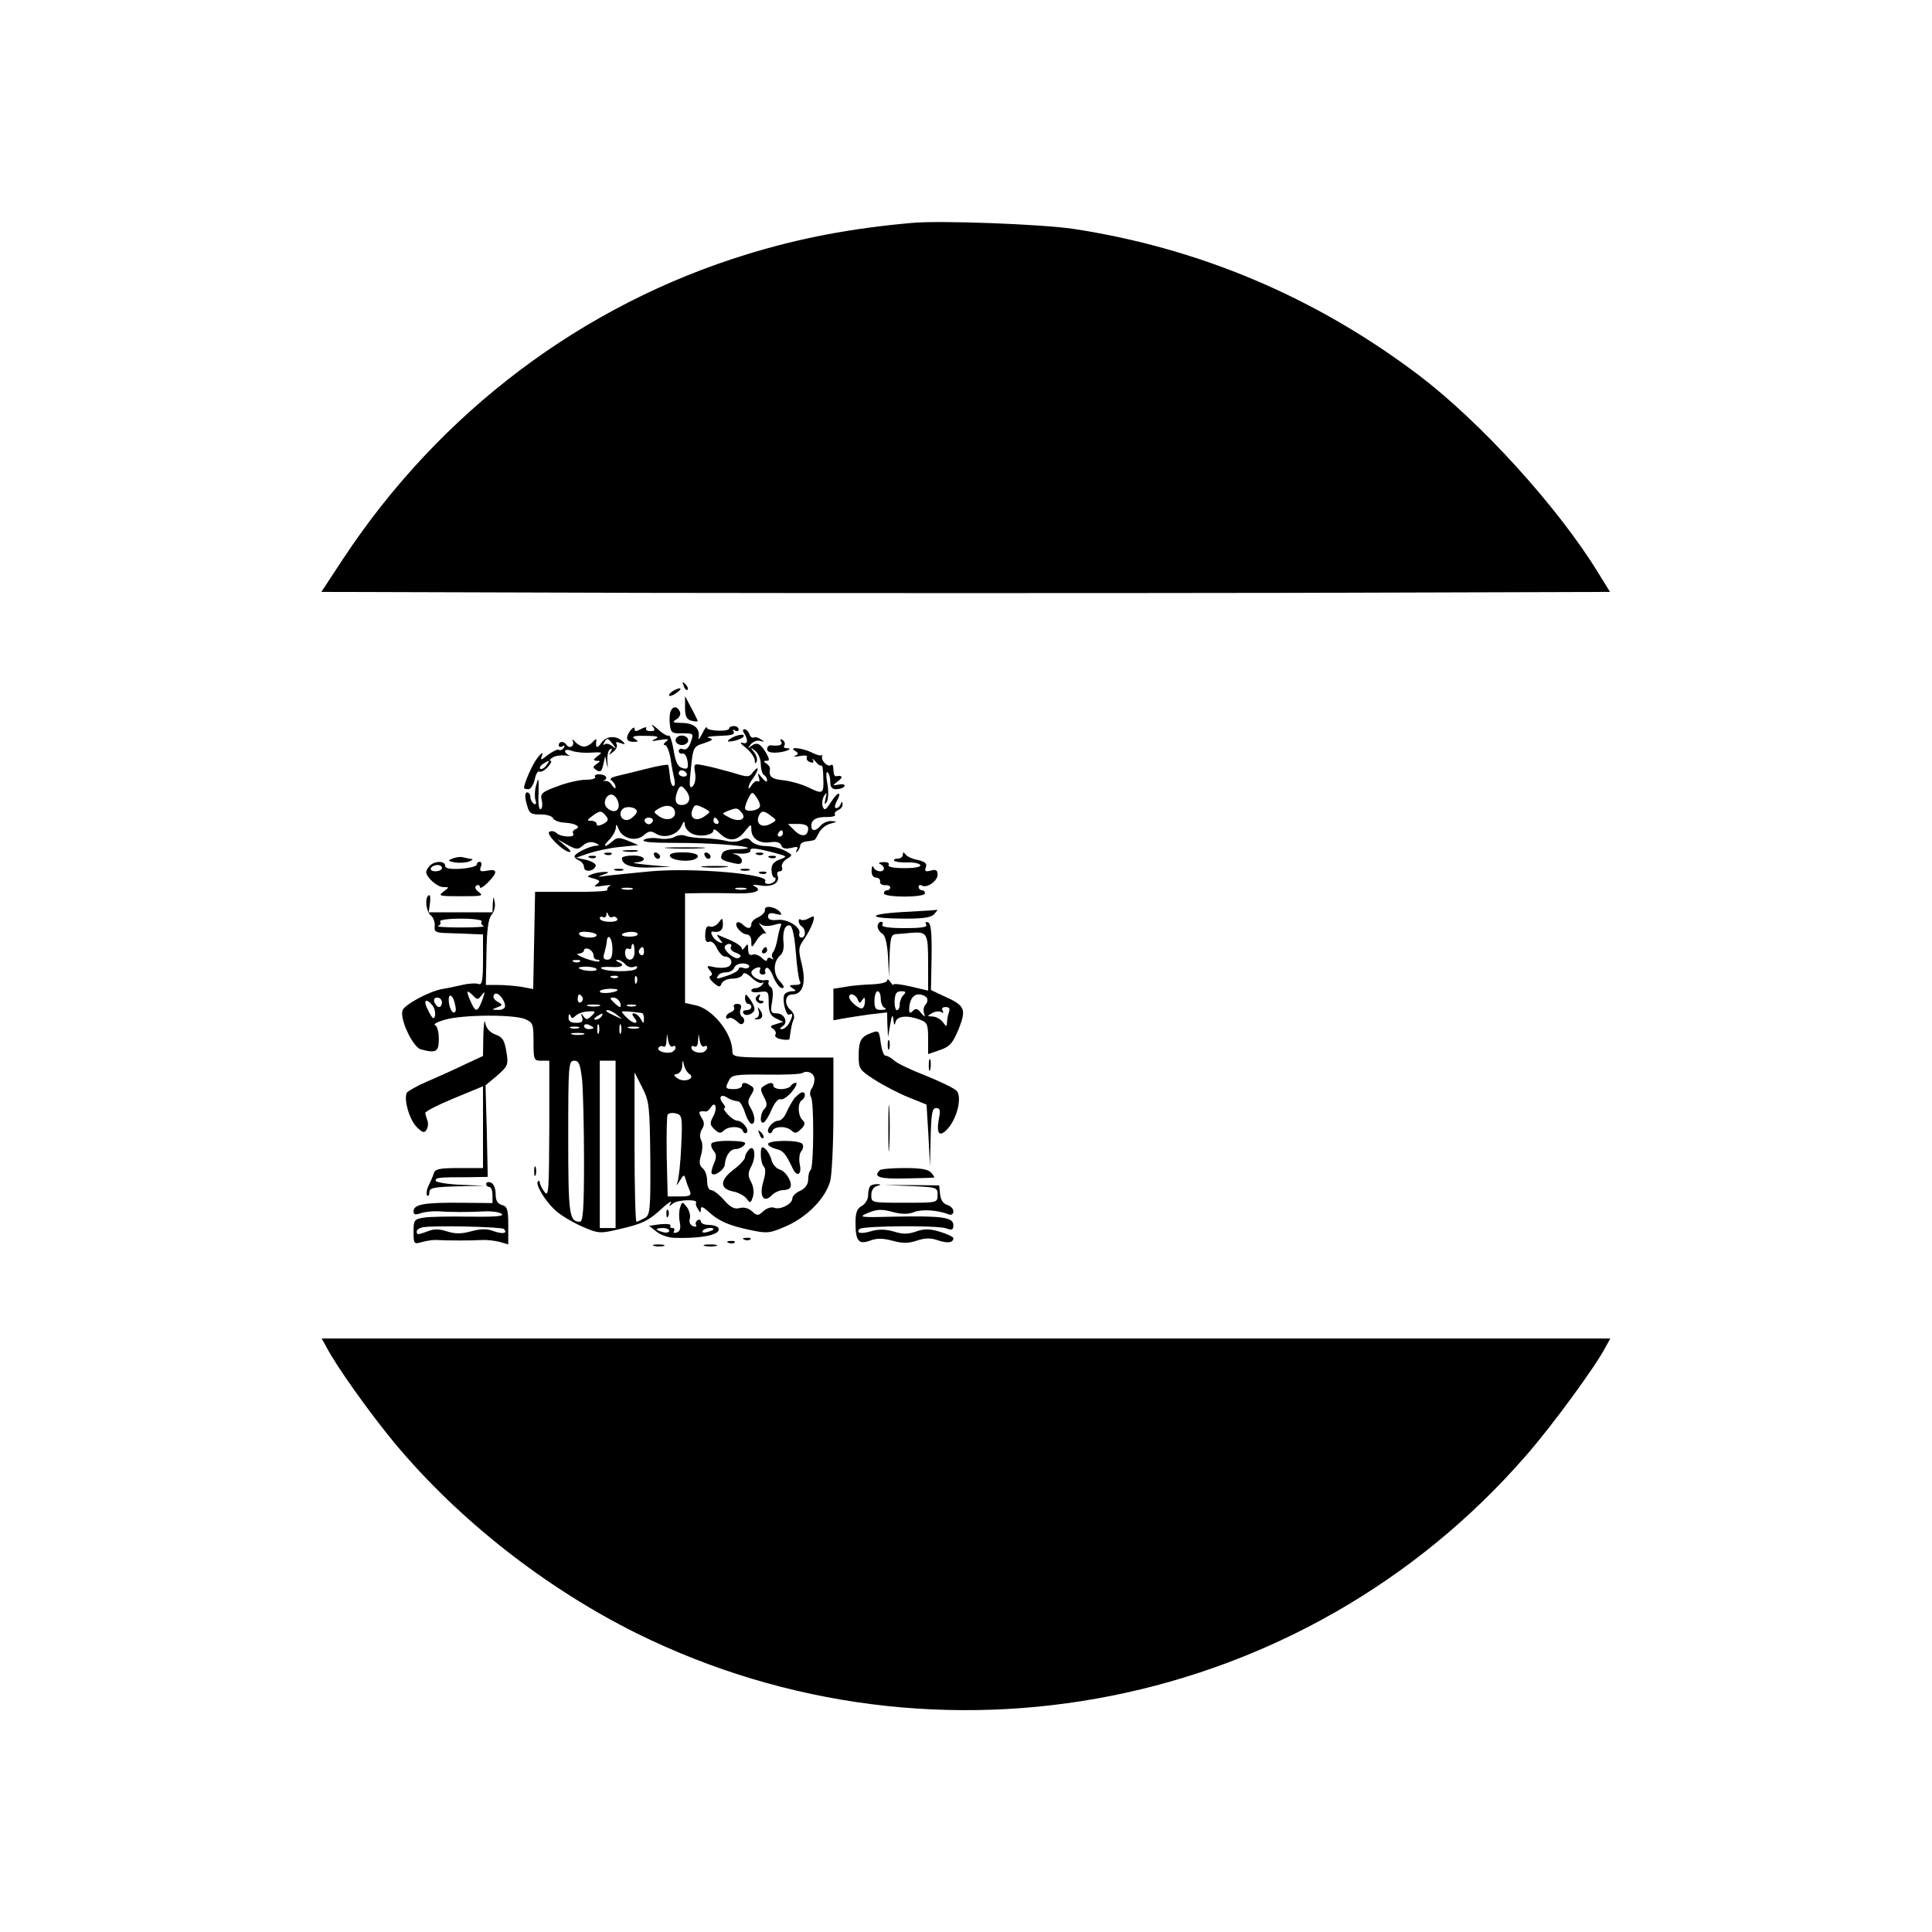 <?xml version="1.0" standalone="no"?>
<!DOCTYPE svg PUBLIC "-//W3C//DTD SVG 20010904//EN"
 "http://www.w3.org/TR/2001/REC-SVG-20010904/DTD/svg10.dtd">
<svg version="1.0" xmlns="http://www.w3.org/2000/svg"
 width="612pt" height="612pt" viewBox="0 0 612 612"
 preserveAspectRatio="xMidYMid meet">

<g transform="translate(0,612) scale(0.1,-0.1)"
fill="#000000" stroke="none">
<path d="M2890 5414 c-193 -17 -356 -48 -522 -99 -523 -160 -974 -500 -1281
-965 l-69 -105 1021 -3 c562 -1 1480 -1 2041 0 l1020 3 -37 60 c-128 209 -373
478 -568 626 -326 247 -695 403 -1095 464 -102 15 -419 27 -510 19z"/>
<path d="M2166 3947 c3 -10 9 -15 12 -12 3 3 0 11 -7 18 -10 9 -11 8 -5 -6z"/>
<path d="M2130 3930 c-8 -5 -12 -11 -10 -14 3 -2 14 2 24 10 22 15 10 19 -14
4z"/>
<path d="M2170 3879 c0 -28 5 -38 20 -42 11 -3 20 -3 20 -1 0 2 -9 21 -20 41
l-20 38 0 -36z"/>
<path d="M2124 3866 c-3 -8 -4 -27 -2 -42 3 -25 7 -28 40 -27 35 0 36 0 26
-28 -6 -18 -15 -26 -24 -22 -8 3 -14 0 -14 -6 0 -6 6 -10 13 -8 6 1 13 -10 15
-25 3 -22 0 -26 -16 -21 -14 3 -22 18 -28 56 -5 29 -12 50 -16 47 -3 -3 -19 6
-34 20 -16 14 -23 18 -17 10 10 -13 8 -16 -7 -16 -10 0 -16 4 -13 9 3 5 -4 4
-16 -2 -16 -9 -21 -9 -21 1 0 6 -6 3 -14 -7 -16 -23 -12 -35 12 -35 15 0 15 2
2 10 -11 7 -1 10 35 9 39 0 45 -3 30 -10 -15 -7 -11 -8 15 -3 26 4 31 3 20 -5
-8 -6 -10 -11 -4 -11 6 0 14 -19 18 -42 3 -24 9 -53 12 -65 3 -13 2 -23 -3
-23 -5 0 -10 14 -11 32 -2 18 -4 34 -6 35 -2 2 -32 -3 -67 -12 -35 -9 -77 -19
-94 -23 -20 -5 -26 -10 -17 -15 6 -5 12 -14 12 -20 0 -7 -5 -4 -11 5 -5 9 -15
16 -22 14 -6 -1 -9 -1 -4 1 14 8 7 19 -13 20 -11 1 -18 -2 -15 -8 4 -5 -10 -9
-29 -9 -19 0 -60 -9 -91 -21 -49 -18 -54 -23 -49 -44 3 -12 2 -25 -3 -28 -6
-4 -9 19 -7 51 1 47 0 52 -7 27 -5 -16 -6 -38 -3 -49 4 -12 2 -16 -5 -12 -6 4
-11 14 -11 22 0 8 -5 14 -10 14 -6 0 -8 -11 -4 -27 10 -41 12 -43 49 -43 18 0
35 -6 37 -12 3 -7 19 -13 37 -14 35 -2 54 -14 33 -21 -6 -3 -10 -9 -6 -14 8
-13 -40 -11 -53 2 -6 6 -17 8 -23 4 -12 -7 45 -64 65 -64 6 0 -1 9 -15 20
l-25 21 32 -18 c29 -16 34 -16 50 -2 12 10 25 13 38 8 14 -6 15 -9 4 -9 -21
-1 -69 -24 -69 -34 0 -4 7 -10 15 -13 8 -4 15 -13 15 -21 0 -17 31 -14 37 4 2
6 -11 14 -29 19 l-33 7 40 14 c22 7 66 17 98 20 l59 6 -33 14 c-28 11 -34 11
-49 -2 -25 -22 -33 -18 -10 5 11 11 20 28 21 38 0 13 2 12 9 -5 12 -30 55 -40
79 -19 16 14 23 15 39 5 26 -16 66 -5 80 23 8 18 11 19 11 6 1 -10 10 -22 22
-28 23 -13 69 -6 69 10 0 6 9 1 20 -10 27 -27 55 -25 79 6 19 24 21 25 21 7 0
-29 25 -46 60 -41 19 3 31 0 35 -10 3 -10 13 -12 31 -8 19 5 24 4 18 -6 -4 -8
-3 -10 2 -5 5 5 9 14 9 20 0 5 10 11 22 12 13 1 24 4 25 6 2 2 8 13 14 24 6
11 22 23 35 26 22 6 22 7 3 8 -12 1 -27 -6 -34 -14 -16 -19 -30 -19 -30 -1 0
20 17 29 52 28 15 0 26 3 23 8 -3 4 2 10 10 14 8 3 15 11 14 18 0 10 -2 10 -6
1 -2 -7 -9 -13 -14 -13 -6 0 -5 9 1 21 19 34 4 33 -17 -1 -17 -26 -21 -29 -27
-15 -3 9 -1 24 4 33 9 14 10 12 5 -8 -4 -18 -3 -21 4 -10 5 9 6 33 2 57 -5 24
-4 40 0 37 5 -3 9 -16 9 -30 0 -17 5 -24 19 -24 11 0 22 4 26 9 3 6 -5 8 -17
6 -22 -4 -22 -4 -4 10 18 13 15 20 -6 16 -5 0 -8 9 -8 21 0 12 -3 18 -7 15 -9
-9 -32 12 -29 26 1 7 1 9 -1 5 -2 -3 -16 0 -31 8 -30 15 -77 20 -53 5 11 -7
11 -10 0 -15 -8 -3 -1 -4 14 -1 17 3 26 2 23 -4 -3 -5 1 -12 10 -15 10 -4 13
-2 9 7 -4 6 0 4 8 -5 8 -10 16 -15 19 -13 3 3 6 -15 6 -40 2 -50 -1 -52 -48
-29 -18 9 -52 19 -76 22 -40 4 -49 11 -45 36 1 5 -4 13 -11 17 -10 7 -10 9 0
9 10 0 10 4 0 23 -18 31 -30 38 -48 24 -13 -10 -13 -10 -2 5 8 9 21 14 30 11
14 -4 15 -3 2 5 -8 6 -18 8 -22 6 -5 -3 -11 2 -14 10 -3 9 -10 16 -16 16 -5 0
-6 -6 -1 -12 14 -23 12 -37 -5 -31 -10 3 -5 -4 11 -16 15 -12 27 -30 28 -39 0
-11 2 -13 6 -4 3 7 -1 20 -9 30 -12 15 -11 16 5 3 9 -7 17 -26 17 -42 0 -15 5
-31 10 -34 6 -3 10 -11 10 -18 0 -6 -7 -2 -16 9 -14 17 -15 17 -10 1 3 -10 2
-15 -3 -12 -6 3 -14 -3 -20 -12 -6 -10 -10 -13 -10 -8 0 6 6 19 14 29 8 11 15
24 15 30 0 5 -6 1 -14 -9 -13 -18 -16 -18 -67 -2 -30 8 -69 19 -88 22 -33 7
-34 7 -29 -24 3 -18 -1 -36 -8 -42 -9 -8 -11 1 -7 38 8 87 8 88 44 99 28 10
30 12 14 17 -11 2 4 5 33 6 37 1 51 4 46 13 -4 7 -3 8 4 4 7 -4 12 -2 12 3 0
6 -7 11 -15 11 -8 0 -15 -3 -15 -7 0 -12 -70 -9 -71 2 0 6 -7 -3 -15 -20 -9
-17 -13 -21 -11 -10 5 28 -15 45 -55 45 -27 1 -30 2 -16 11 10 5 15 16 12 24
-8 19 -23 19 -30 1z m51 -196 c3 -5 -1 -10 -9 -10 -9 0 -16 5 -16 10 0 6 4 10
9 10 6 0 13 -4 16 -10z m0 -57 c16 -22 8 -43 -16 -43 -19 0 -24 16 -13 44 8
20 14 20 29 -1z m-215 -44 c0 -21 -20 -25 -38 -7 -17 17 5 53 24 37 8 -6 14
-20 14 -30z m447 -4 c-5 -14 -47 -19 -47 -5 0 6 5 21 11 32 11 21 12 21 25 3
8 -11 13 -24 11 -30z m-390 -18 c-2 -6 -11 -15 -20 -21 -21 -13 -42 11 -26 30
12 14 51 6 46 -9z m121 2 c4 -23 -26 -32 -50 -15 -19 14 -19 14 -1 25 24 14
47 10 51 -10z m94 10 c20 -11 20 -11 -2 -26 -25 -17 -47 -5 -37 21 7 19 12 19
39 5z m118 -14 c17 -21 -11 -31 -41 -14 -23 12 -23 12 -4 20 29 11 31 11 45
-6z m-431 -9 c10 -12 8 -17 -8 -26 -14 -7 -21 -7 -21 0 0 5 -8 10 -17 10 -15
0 -14 2 3 15 24 18 29 18 43 1z m524 -1 c18 -13 18 -14 -3 -25 -26 -14 -46 0
-37 24 8 19 16 20 40 1z m-375 -16 c-2 -6 -8 -10 -13 -10 -5 0 -11 4 -13 10
-2 6 4 11 13 11 9 0 15 -5 13 -11z m207 1 c3 -5 1 -10 -4 -10 -6 0 -11 5 -11
10 0 6 2 10 4 10 3 0 8 -4 11 -10z m285 -24 c0 -26 -21 -29 -43 -7 l-21 21 32
0 c21 0 32 -5 32 -14z m-80 -16 c0 -5 -5 -10 -11 -10 -5 0 -7 5 -4 10 3 6 8
10 11 10 2 0 4 -4 4 -10z"/>
<path d="M2320 3784 c-14 -8 -18 -13 -10 -13 24 1 55 15 44 21 -5 2 -20 -1
-34 -8z"/>
<path d="M1905 3767 c-14 -20 -19 -17 -16 8 1 6 -4 3 -11 -5 -7 -8 -20 -15
-28 -15 -8 0 -21 7 -28 15 -8 8 -11 10 -8 3 8 -15 -10 -27 -19 -13 -8 13 -25
13 -25 -1 0 -5 5 -7 12 -3 7 4 8 3 4 -5 -4 -6 -11 -9 -16 -6 -4 2 -19 -5 -34
-16 -23 -18 -25 -19 -19 -2 4 12 -1 9 -14 -7 -16 -20 -43 -81 -43 -96 0 -2 6
-4 14 -4 7 0 16 14 20 31 3 17 10 28 15 25 4 -3 16 3 26 14 10 11 14 20 9 20
-5 0 -2 5 6 10 8 6 26 8 40 7 14 -2 19 -2 13 0 -7 3 -13 9 -13 13 0 6 10 6 23
1 12 -4 39 -7 60 -5 35 2 37 1 20 -11 -14 -11 -15 -14 -3 -15 13 0 13 -1 0
-10 -13 -9 -13 -11 0 -20 12 -7 16 -4 21 18 l6 27 5 -25 c4 -17 4 -14 2 7 -1
18 2 36 8 39 7 5 8 2 3 -7 -8 -12 -6 -12 8 0 9 7 14 18 10 24 -4 7 0 8 13 3
14 -5 16 -4 8 4 -21 21 -53 20 -69 -3z m36 -4 c12 -16 12 -17 -2 -6 -9 7 -20
9 -24 5 -5 -4 -5 -1 -1 6 9 16 11 15 27 -5z m-211 -68 c-7 -9 -15 -13 -19 -10
-3 3 1 10 9 15 21 14 24 12 10 -5z"/>
<path d="M2140 3775 c0 -8 9 -15 20 -15 11 0 20 7 20 15 0 8 -9 15 -20 15 -11
0 -20 -7 -20 -15z"/>
<path d="M2474 3772 c7 -12 -5 -16 -31 -13 -7 1 -13 -4 -13 -12 0 -9 11 -12
31 -11 29 2 55 14 30 14 -7 0 -10 4 -6 9 3 5 0 13 -6 17 -8 4 -9 3 -5 -4z"/>
<path d="M2137 3469 c-10 -6 -33 -8 -50 -5 -18 3 -39 1 -47 -4 -10 -7 22 -10
100 -10 110 0 220 -8 229 -16 2 -2 -14 -4 -36 -4 -27 0 -43 -5 -46 -15 -7 -16
-3 -20 36 -29 20 -5 27 -3 27 8 0 8 -10 17 -22 20 -13 2 -6 4 14 2 21 -1 36 3
35 9 -2 11 18 9 78 -7 40 -11 40 -11 14 -21 -19 -7 -26 -17 -25 -34 0 -12 5
-23 9 -23 5 0 5 -4 2 -10 -3 -5 -13 -10 -21 -10 -8 0 -13 4 -10 9 14 22 -225
43 -362 31 -56 -5 -119 -12 -140 -14 -30 -5 -32 -4 -12 3 21 7 21 9 5 9 -11 0
-29 -3 -39 -7 -19 -7 -18 -8 5 -14 20 -6 22 -9 9 -18 -11 -8 -6 -9 20 -5 19 3
29 3 22 0 -6 -3 -10 -9 -8 -13 3 -4 -48 -7 -112 -6 l-117 0 -3 -154 -3 -154
-37 7 c-20 3 -54 6 -75 6 l-38 0 2 103 c1 72 6 107 16 119 8 9 13 27 10 40 -4
21 -4 20 -6 -4 l-1 -28 -101 0 -101 0 4 29 c2 17 1 28 -4 25 -13 -8 -9 -51 7
-64 8 -6 13 -22 12 -33 -2 -20 3 -22 48 -23 28 -1 62 -2 78 -3 l27 -1 0 -81
c0 -65 -3 -80 -14 -76 -7 3 -31 2 -52 -3 -22 -5 -50 -11 -64 -13 -42 -8 -120
-50 -125 -68 -9 -28 33 -116 58 -123 49 -13 57 -8 57 33 0 22 -5 41 -12 44 -7
2 7 10 32 17 55 16 215 17 253 2 25 -11 27 -15 27 -72 0 -57 1 -60 25 -60 l25
0 0 -217 c-1 -194 -2 -216 -15 -199 -8 11 -15 24 -15 30 0 5 -3 7 -6 4 -9 -9
21 -60 53 -90 15 -15 53 -38 84 -52 55 -24 59 -24 119 -10 75 17 95 27 139 68
19 17 30 24 26 16 -7 -13 -6 -13 7 -2 15 12 80 14 73 2 -2 -3 0 -12 6 -20 7
-13 9 -13 9 -1 0 11 6 9 23 -6 33 -31 66 -45 132 -59 57 -12 63 -11 118 13 66
30 122 88 137 142 5 20 10 116 10 214 l0 177 -160 0 c-150 0 -160 1 -160 19 0
58 -63 136 -118 147 l-32 7 0 173 0 174 53 1 c28 0 80 0 115 -1 57 -1 80 10
50 24 -7 4 2 4 21 1 37 -6 63 9 54 31 -3 8 0 14 7 14 7 0 10 6 7 13 -3 7 4 19
15 26 20 12 20 13 -7 27 -15 8 -42 14 -60 14 -18 0 -38 7 -45 15 -9 11 -17 12
-32 4 -11 -6 -31 -7 -46 -3 -15 4 -47 8 -72 9 -25 0 -52 4 -60 8 -8 3 -23 2
-33 -4z m-134 -166 c-7 -2 -21 -2 -30 0 -10 3 -4 5 12 5 17 0 24 -2 18 -5z
m360 0 c-7 -2 -21 -2 -30 0 -10 3 -4 5 12 5 17 0 24 -2 18 -5z m-423 -88 c5 3
11 1 15 -5 4 -6 -6 -10 -24 -10 -17 0 -31 5 -31 11 0 5 5 7 10 4 6 -3 10 0 11
7 0 10 2 10 6 0 2 -6 9 -10 13 -7z m-414 -14 c-4 -5 0 -12 6 -14 7 -3 -25 -5
-72 -5 -47 0 -79 2 -72 5 6 2 10 9 6 14 -3 5 26 9 66 9 40 0 69 -4 66 -9z
m364 -43 c0 -12 -48 -10 -55 2 -4 6 5 10 24 8 17 -1 31 -6 31 -10z m130 3 c0
-5 -11 -8 -25 -8 -14 0 -25 2 -25 6 0 4 11 8 25 9 14 1 25 -2 25 -7z m-80 -46
c0 -26 -4 -35 -16 -35 -12 0 -15 6 -9 23 3 12 7 28 7 35 3 29 18 9 18 -23z
m70 -10 c0 -16 -6 -25 -15 -25 -8 0 -15 9 -15 21 0 11 5 17 10 14 6 -3 10 -1
10 4 0 6 2 11 5 11 3 0 5 -11 5 -25z m-130 -11 c0 -8 5 -14 12 -14 6 0 9 -2 6
-5 -2 -3 -22 1 -44 9 -21 8 -31 15 -21 15 9 1 17 5 17 11 0 5 7 7 15 4 8 -4
15 -12 15 -20z m160 10 c0 -8 -5 -12 -10 -9 -6 4 -8 11 -5 16 9 14 15 11 15
-7z m-203 -30 c-3 -3 -12 -4 -19 -1 -8 3 -5 6 6 6 11 1 17 -2 13 -5z m143 -8
c6 -8 19 -12 27 -9 11 4 14 2 9 -5 -7 -12 -100 -11 -112 1 -4 3 10 5 30 4 35
-3 49 6 24 16 -8 4 -9 6 -2 6 6 1 17 -5 24 -13z m-90 -17 c0 -8 -47 -5 -56 4
-3 3 8 5 25 5 17 -1 31 -4 31 -9z m67 -25 c-3 -3 -12 -4 -19 -1 -8 3 -5 6 6 6
11 1 17 -2 13 -5z m60 -16 c-3 -8 -6 -5 -6 6 -1 11 2 17 5 13 3 -3 4 -12 1
-19z m-61 -25 c-9 -9 -56 -12 -56 -4 0 5 14 8 31 9 17 0 28 -2 25 -5z m-430
-15 c11 14 11 11 2 -15 -15 -40 -21 -41 -36 -8 -16 36 -15 42 5 23 15 -16 17
-16 29 0z m74 -35 c0 -7 -10 -13 -22 -12 -21 0 -22 1 -3 8 18 7 18 8 1 18 -11
6 -16 15 -11 22 8 14 34 -14 35 -36z m-158 2 c4 -16 1 -24 -6 -22 -6 2 -12 16
-14 31 -4 35 14 26 20 -9z m403 26 c3 -5 1 -12 -5 -16 -5 -3 -10 1 -10 9 0 18
6 21 15 7z m-445 -16 c0 -8 -4 -15 -9 -15 -5 0 -11 7 -15 15 -3 9 0 15 9 15 8
0 15 -7 15 -15z m564 0 c3 -8 3 -15 0 -15 -3 0 -12 7 -20 15 -13 13 -13 15 -1
15 8 0 17 -7 21 -15z m-594 -10 c6 -8 10 -22 8 -32 -3 -14 -8 -11 -21 15 -18
32 -9 44 13 17z m528 -2 c-10 -2 -26 -2 -35 0 -10 3 -2 5 17 5 19 0 27 -2 18
-5z m115 0 c-7 -2 -19 -2 -25 0 -7 3 -2 5 12 5 14 0 19 -2 13 -5z m-139 -31
c-14 -13 -17 -13 -26 -1 -8 11 -9 10 -4 -3 4 -14 0 -18 -19 -18 -17 0 -25 5
-24 18 0 10 3 12 6 5 4 -10 7 -10 17 0 7 6 24 13 39 13 24 2 25 0 11 -14z m82
2 c18 -14 18 -14 -6 -3 -31 14 -36 19 -24 19 6 0 19 -7 30 -16z m77 7 c4 0 7
-9 7 -18 -1 -17 -1 -17 -11 0 -5 9 -15 17 -21 17 -7 0 -6 -5 2 -15 17 -20 -4
-20 -24 1 -9 8 -16 17 -16 19 0 3 28 1 63 -4z m-128 -11 c-3 -5 -12 -10 -18
-10 -7 0 -6 4 3 10 19 12 23 12 15 0z m-25 -36 c0 -2 -7 -4 -15 -4 -8 0 -15 4
-15 10 0 5 7 7 15 4 8 -4 15 -8 15 -10z m17 -16 c-3 -7 -5 -2 -5 12 0 14 2 19
5 13 2 -7 2 -19 0 -25z m70 0 c-3 -7 -5 -2 -5 12 0 14 2 19 5 13 2 -7 2 -19 0
-25z m-134 15 c-7 -2 -19 -2 -25 0 -7 3 -2 5 12 5 14 0 19 -2 13 -5z m190 0
c-7 -2 -21 -2 -30 0 -10 3 -4 5 12 5 17 0 24 -2 18 -5z m-175 -20 c-10 -2 -26
-2 -35 0 -10 3 -2 5 17 5 19 0 27 -2 18 -5z m283 -38 c5 4 9 2 9 -4 0 -5 -6
-11 -12 -14 -19 -6 -49 4 -42 14 3 5 10 7 15 4 5 -4 10 4 10 17 l2 23 4 -23
c2 -12 9 -20 14 -17z m100 0 c5 4 9 2 9 -4 0 -5 -6 -11 -12 -14 -17 -5 -38 3
-38 15 0 5 5 6 10 3 6 -3 11 4 11 17 l2 23 4 -23 c2 -12 9 -20 14 -17z m-387
-106 c3 -34 6 -149 6 -255 0 -153 -3 -194 -13 -194 -34 0 -37 22 -37 267 0
230 1 243 19 243 15 0 19 -11 25 -61z m106 -204 l0 -265 -25 0 -25 0 0 265 0
265 25 0 25 0 0 -265z m234 223 c20 -14 -15 -28 -36 -15 -15 10 -16 13 -3 15
8 2 16 13 16 25 1 21 2 21 6 2 3 -11 10 -23 17 -27z m396 -17 c0 -9 -4 -23
-10 -31 -5 -8 -5 -19 -1 -25 10 -13 9 -221 -1 -231 -5 -4 -8 -18 -8 -31 0 -15
-9 -27 -25 -35 -14 -6 -25 -17 -25 -24 0 -18 -38 -37 -57 -30 -9 4 -24 -1 -34
-10 -18 -16 -20 -16 -37 -1 -11 10 -26 14 -40 10 -16 -4 -29 3 -49 26 -15 17
-33 31 -40 31 -8 0 -13 12 -13 29 0 16 -6 34 -14 40 -11 9 -12 20 -5 43 5 17
5 38 0 46 -5 10 -4 23 2 34 9 14 9 23 -1 38 -11 18 -8 22 14 19 4 0 10 5 15
12 14 24 23 0 9 -26 -12 -22 -12 -28 3 -42 13 -13 20 -14 29 -5 16 16 55 15
61 0 2 -7 8 -10 12 -6 10 9 -13 38 -30 38 -6 0 -20 9 -30 20 -10 11 -15 20
-10 20 4 0 2 7 -5 15 -15 18 -7 31 12 19 13 -8 18 -10 37 -13 5 0 15 -17 21
-36 6 -19 16 -35 21 -35 13 0 11 27 -3 50 -10 16 -10 24 1 41 11 18 11 23 -1
30 -18 12 -28 11 -28 -1 0 -5 -11 -10 -25 -10 -28 0 -29 3 -15 29 8 16 22 18
115 17 58 -1 110 1 117 5 16 10 38 -1 38 -20z m-520 -252 c1 -167 -1 -179 -19
-188 -11 -6 -22 -11 -25 -11 -3 0 -6 107 -6 237 l0 236 24 -47 c23 -45 24 -59
26 -227z m98 42 c-2 -53 -8 -105 -12 -116 -5 -13 -3 -12 7 4 13 21 14 22 19 5
3 -11 9 -27 13 -36 6 -15 1 -18 -31 -18 l-39 0 -3 125 c-1 69 0 130 3 134 3 5
14 7 26 4 20 -5 21 -11 17 -102z"/>
<path d="M2420 2680 c-12 -7 -12 -12 0 -35 10 -19 11 -28 2 -37 -15 -15 -16
-52 -2 -43 6 4 17 22 25 42 9 20 20 33 27 31 7 -3 23 8 36 23 13 16 19 29 13
29 -5 0 -13 -4 -16 -10 -3 -5 -17 -10 -31 -10 -13 0 -24 5 -24 10 0 12 -10 13
-30 0z"/>
<path d="M2518 2643 c-8 -10 -19 -30 -26 -45 -6 -16 -18 -28 -26 -28 -18 0
-41 -28 -31 -38 4 -4 10 -1 12 6 6 15 45 16 61 0 10 -9 16 -8 29 5 13 13 15
20 5 29 -15 15 -16 54 -2 63 12 8 13 25 2 25 -5 0 -15 -8 -24 -17z"/>
<path d="M2406 2527 c3 -10 9 -15 12 -12 3 3 0 11 -7 18 -10 9 -11 8 -5 -6z"/>
<path d="M2254 2498 c-3 -5 0 -16 7 -24 9 -11 9 -20 0 -41 -6 -14 -9 -28 -6
-31 9 -9 40 13 41 29 2 28 17 49 34 49 10 0 22 6 28 13 8 9 -2 12 -44 13 -30
1 -57 -3 -60 -8z"/>
<path d="M2433 2495 c2 -5 14 -12 27 -15 21 -5 29 -15 50 -59 13 -30 30 -24
24 8 -4 17 -2 37 4 44 6 7 8 17 4 23 -9 14 -113 13 -109 -1z"/>
<path d="M2373 2479 c-7 -7 -13 -18 -13 -25 0 -6 -16 -24 -35 -38 -45 -34 -46
-61 -4 -70 18 -3 37 -14 44 -23 11 -15 13 -15 20 6 4 14 2 33 -6 47 -10 19
-10 29 0 48 17 30 12 73 -6 55z"/>
<path d="M2410 2463 c0 -16 4 -33 10 -39 6 -6 5 -23 -2 -47 -14 -46 1 -70 27
-43 9 9 25 16 35 16 10 0 21 3 23 8 9 14 -12 50 -32 57 -12 3 -24 17 -27 30
-3 13 -12 29 -20 36 -11 9 -14 6 -14 -18z"/>
<path d="M2118 3433 c28 -2 76 -2 105 0 28 2 5 3 -53 3 -58 0 -81 -1 -52 -3z"/>
<path d="M1978 3423 c12 -2 30 -2 40 0 9 3 -1 5 -23 4 -22 0 -30 -2 -17 -4z"/>
<path d="M1918 3413 c7 -3 16 -2 19 1 4 3 -2 6 -13 5 -11 0 -14 -3 -6 -6z"/>
<path d="M2072 3411 c4 -13 18 -16 19 -4 0 4 -5 9 -11 12 -7 2 -11 -2 -8 -8z"/>
<path d="M2122 3408 c5 -13 52 -19 76 -11 27 11 9 23 -34 23 -32 0 -44 -4 -42
-12z"/>
<path d="M2232 3411 c4 -13 18 -16 19 -4 0 4 -5 9 -11 12 -7 2 -11 -2 -8 -8z"/>
<path d="M2398 3413 c7 -3 16 -2 19 1 4 3 -2 6 -13 5 -11 0 -14 -3 -6 -6z"/>
<path d="M2860 3413 c0 -7 -7 -13 -17 -13 -9 0 -13 -3 -10 -7 4 -3 23 -6 42
-5 19 1 37 -3 40 -8 4 -6 -16 -10 -50 -10 -35 0 -54 4 -50 10 3 6 -4 10 -17 9
-13 0 -17 -3 -10 -6 6 -2 12 -9 12 -14 0 -14 -28 -11 -33 4 -3 6 -6 2 -6 -10
-1 -14 5 -23 14 -23 8 0 14 -6 13 -12 -2 -7 5 -12 15 -12 9 1 17 -2 17 -7 0
-5 -4 -9 -10 -9 -5 0 -10 -4 -10 -10 0 -6 28 -10 65 -10 37 0 65 4 65 10 0 6
-4 10 -10 10 -5 0 -10 5 -10 11 0 5 4 7 10 4 15 -10 50 14 50 34 0 15 -5 18
-22 13 -17 -4 -20 -2 -15 11 4 12 -2 17 -26 23 -18 3 -35 12 -39 18 -6 8 -8 7
-8 -1z"/>
<path d="M1435 3401 c-18 -7 -17 -8 6 -13 14 -2 34 -1 45 3 10 4 14 8 7 8 -6
1 -17 3 -25 5 -7 3 -22 1 -33 -3z"/>
<path d="M1868 3403 c7 -3 16 -2 19 1 4 3 -2 6 -13 5 -11 0 -14 -3 -6 -6z"/>
<path d="M1970 3402 c0 -22 29 -32 90 -30 l65 2 -70 6 c-38 4 -58 7 -42 8 40
3 33 22 -8 22 -19 0 -35 -4 -35 -8z"/>
<path d="M2438 3403 c7 -3 16 -2 19 1 4 3 -2 6 -13 5 -11 0 -14 -3 -6 -6z"/>
<path d="M1362 3378 c-7 -7 -12 -16 -12 -20 0 -17 35 -48 54 -48 20 0 20 0 0
-15 -17 -13 -12 -14 56 -14 66 0 73 1 57 13 -12 9 -14 16 -8 21 6 3 11 1 11
-5 0 -6 11 0 25 14 32 32 32 45 -2 38 -21 -4 -25 -2 -20 12 4 9 2 16 -3 16 -6
0 -10 -4 -10 -9 0 -5 -23 -11 -50 -13 -35 -2 -50 1 -50 10 0 15 -32 16 -48 0z
m38 -8 c0 -5 -9 -10 -21 -10 -11 0 -17 5 -14 10 3 6 13 10 21 10 8 0 14 -4 14
-10z"/>
<path d="M2227 3373 c18 -2 50 -2 70 0 21 2 7 4 -32 4 -38 0 -55 -2 -38 -4z"/>
<path d="M1948 3363 c6 -2 18 -2 25 0 6 3 1 5 -13 5 -14 0 -19 -2 -12 -5z"/>
<path d="M2348 3363 c6 -2 18 -2 25 0 6 3 1 5 -13 5 -14 0 -19 -2 -12 -5z"/>
<path d="M2408 3353 c7 -3 16 -2 19 1 4 3 -2 6 -13 5 -11 0 -14 -3 -6 -6z"/>
<path d="M2423 3237 c1 -6 -8 -16 -20 -22 -13 -5 -23 -15 -23 -22 0 -16 -12
-17 -28 -1 -6 6 -15 9 -18 5 -9 -9 15 -37 32 -37 8 0 14 -10 14 -22 0 -22 1
-22 18 5 10 15 23 24 28 20 5 -5 0 3 -11 17 -11 14 -14 20 -6 13 8 -7 23 -8
42 -3 19 6 27 5 23 -1 -3 -6 -8 -25 -11 -42 -3 -18 -9 -37 -14 -43 -5 -6 -5
-15 -1 -19 4 -5 1 -5 -5 -1 -7 4 -13 2 -13 -4 0 -6 -7 -4 -16 5 -9 9 -23 14
-30 11 -9 -4 -14 2 -14 17 0 18 -2 19 -10 7 -5 -8 -10 -10 -10 -5 0 6 -15 17
-32 25 -18 7 -37 16 -43 18 -5 3 -4 -2 4 -12 12 -14 12 -16 -2 -10 -16 6 -32
35 -19 33 22 -4 32 4 32 24 -1 20 -2 21 -14 4 -7 -9 -20 -15 -27 -12 -10 4
-14 -4 -15 -24 -1 -20 3 -28 12 -24 8 3 19 -6 25 -21 7 -14 18 -26 25 -26 20
0 28 -21 13 -31 -8 -5 -27 -6 -44 -3 -26 6 -28 5 -17 -9 9 -10 9 -16 2 -19 -6
-2 -1 -11 10 -21 18 -15 21 -15 26 -2 4 8 18 15 34 15 16 0 30 6 33 13 3 8 12
5 29 -11 13 -12 28 -19 33 -15 4 5 5 2 1 -4 -4 -7 -14 -13 -22 -13 -8 0 -14
-4 -14 -8 0 -5 12 -7 28 -4 25 3 27 1 27 -34 0 -30 5 -41 23 -50 l23 -11 -23
-7 c-18 -5 -20 -8 -9 -15 7 -5 11 -13 7 -19 -3 -5 5 -12 19 -14 14 -3 25 -2
26 1 5 36 7 48 13 62 4 9 0 21 -9 29 -22 18 -19 50 5 50 33 0 44 36 30 95 -12
48 -11 55 8 81 11 16 23 40 27 52 6 21 5 23 -13 13 -11 -6 -22 -7 -26 -4 -3 3
-6 1 -6 -5 0 -6 5 -14 10 -17 13 -8 13 -35 -1 -35 -6 0 -9 6 -7 12 7 20 -37
48 -69 44 -21 -2 -30 1 -30 11 0 10 7 13 24 8 20 -5 22 -3 12 8 -16 16 -49 20
-46 4z m98 -134 c3 -44 9 -85 13 -92 5 -7 -1 -11 -16 -11 -18 0 -20 -2 -8 -10
13 -8 13 -10 -2 -10 -9 0 -20 -5 -23 -10 -9 -15 5 -71 16 -64 12 7 11 -3 -1
-27 -6 -10 -16 -19 -23 -19 -8 0 -7 3 2 9 19 12 6 41 -19 41 -18 0 -20 4 -14
39 4 24 2 41 -5 45 -6 4 -9 11 -6 16 3 4 -3 7 -12 5 -19 -3 -43 12 -43 25 0 4
7 11 16 14 11 4 15 2 11 -7 -3 -8 1 -14 9 -14 7 0 11 4 8 8 -2 4 -1 10 4 13 5
3 15 -10 22 -29 8 -19 20 -35 27 -35 9 0 7 7 -7 22 -22 24 -21 63 3 83 7 6 11
23 9 38 -4 37 5 60 21 55 7 -3 14 -34 18 -85z m-206 17 c-3 -6 4 -14 16 -18
16 -6 19 -11 10 -16 -13 -9 -54 27 -44 38 10 10 25 7 18 -4z m58 -63 c-3 -5
-11 -6 -19 -3 -8 3 -14 1 -14 -3 0 -5 -14 -14 -31 -20 -39 -13 -42 -14 -34 -1
3 6 15 10 26 10 11 0 22 7 25 15 3 8 16 14 29 13 13 -1 21 -6 18 -11z"/>
<path d="M2860 3231 c-119 -7 -112 -21 10 -21 57 0 81 4 90 15 7 8 11 14 9 13
-2 -1 -51 -4 -109 -7z"/>
<path d="M2780 3185 c0 -7 7 -18 14 -22 10 -5 16 -30 19 -73 l3 -65 2 68 c2
56 5 67 20 68 9 1 31 2 47 4 52 4 55 0 55 -95 l0 -88 -55 13 c-30 7 -55 10
-55 6 0 -3 -5 1 -10 9 -5 8 -10 10 -10 4 0 -6 -21 -11 -47 -12 -27 -1 -65 -4
-85 -8 l-38 -6 0 -50 0 -50 32 6 c18 3 56 9 85 13 l53 6 1 -39 2 -39 7 40 c5
30 8 34 10 15 2 -18 4 -20 7 -7 5 19 38 22 77 7 23 -8 26 -15 26 -59 l0 -50
38 13 c31 11 40 21 59 67 25 63 20 74 -48 104 l-40 19 2 105 c1 77 -2 106 -11
109 -8 3 -10 0 -6 -7 5 -8 -15 -11 -69 -11 -48 0 -74 4 -70 10 3 6 1 10 -4 10
-6 0 -11 -7 -11 -15z m10 -229 c0 -13 6 -27 13 -29 6 -3 2 -6 -10 -6 -19 -1
-23 4 -23 29 0 17 5 30 10 30 6 0 10 -11 10 -24z m72 12 c-7 -7 -12 -20 -12
-30 0 -10 -4 -18 -9 -18 -4 0 -8 13 -7 30 1 23 6 30 21 30 15 0 16 -3 7 -12z
m-145 -14 c5 -13 7 -13 14 -2 7 10 9 10 9 -3 0 -9 -3 -19 -7 -22 -7 -8 -43 21
-43 35 0 14 20 9 27 -8z m219 5 c3 -6 2 -15 -4 -21 -6 -6 -8 -18 -5 -27 4 -14
3 -14 -10 1 -10 13 -16 15 -25 6 -9 -9 -12 -8 -12 4 0 29 12 48 30 48 11 0 22
-5 26 -11z m70 -45 c-3 -9 -6 -23 -6 -32 -1 -16 -2 -15 -14 1 -7 9 -22 17 -32
17 -18 1 -18 1 -1 11 9 5 22 7 29 3 7 -4 8 -3 4 4 -4 7 -1 12 9 12 12 0 15 -5
11 -16z"/>
<path d="M2415 3110 c-3 -5 -1 -10 4 -10 6 0 11 5 11 10 0 6 -2 10 -4 10 -3 0
-8 -4 -11 -10z"/>
<path d="M2360 2958 c0 -10 5 -18 10 -18 6 0 10 -4 10 -10 0 -5 -7 -10 -16
-10 -8 0 -13 -4 -9 -10 7 -12 35 -1 35 14 0 7 -7 21 -15 32 -13 17 -14 17 -15
2z"/>
<path d="M2395 2961 c-6 -11 13 -26 22 -17 4 3 1 6 -6 6 -7 0 -9 5 -6 10 3 6
4 10 1 10 -3 0 -7 -4 -11 -9z"/>
<path d="M2325 2930 c3 -6 -1 -13 -9 -16 -9 -3 -16 -10 -16 -16 0 -5 4 -7 9
-3 5 3 16 -2 25 -10 10 -11 17 -12 22 -4 3 6 1 14 -5 18 -6 4 -9 15 -5 24 4
12 1 17 -11 17 -9 0 -13 -5 -10 -10z"/>
<path d="M2403 2918 c3 -9 1 -19 -6 -22 -9 -3 -9 -5 0 -5 18 -1 23 13 11 29
-8 12 -9 12 -5 -2z"/>
<path d="M1531 2840 l-1 -65 -58 -27 c-31 -15 -84 -39 -117 -53 -33 -14 -62
-31 -66 -36 -11 -19 7 -85 31 -109 18 -18 24 -20 31 -9 5 8 6 21 3 29 -3 8 -6
19 -7 24 -1 5 40 26 91 47 l92 38 0 -130 0 -129 -75 0 c-63 0 -77 -3 -81 -17
-3 -10 -11 -28 -17 -40 -6 -13 -7 -26 -4 -30 4 -3 7 1 7 10 0 14 13 17 88 19
l87 2 -77 3 c-43 2 -78 8 -78 13 0 10 8 11 105 11 l60 1 -3 145 -4 145 37 31
c34 30 36 34 29 76 -6 36 -12 46 -35 54 -18 7 -29 20 -32 37 -2 14 -5 -4 -6
-40z"/>
<path d="M2760 2848 c-33 -12 -40 -25 -40 -74 0 -39 3 -44 50 -74 28 -18 76
-43 108 -56 l57 -23 6 -98 5 -98 2 93 c2 75 5 92 17 92 13 0 15 -7 9 -34 -9
-50 3 -61 31 -28 28 34 42 96 26 116 -7 8 -50 29 -97 48 -47 18 -93 40 -102
49 -9 8 -21 15 -27 15 -5 -1 -12 18 -15 40 -5 39 -6 41 -30 32z"/>
<path d="M2812 2810 c0 -14 2 -19 5 -12 2 6 2 18 0 25 -3 6 -5 1 -5 -13z"/>
<path d="M2942 2745 c0 -16 2 -22 5 -12 2 9 2 23 0 30 -3 6 -5 -1 -5 -18z"/>
<path d="M2814 2545 c0 -66 1 -92 3 -57 2 34 2 88 0 120 -2 31 -3 3 -3 -63z"/>
<path d="M1692 2410 c0 -14 2 -19 5 -12 2 6 2 18 0 25 -3 6 -5 1 -5 -13z"/>
<path d="M2787 2413 c-22 -21 -2 -28 80 -26 49 1 90 2 92 3 2 0 -2 7 -9 15 -9
11 -33 15 -85 15 -39 0 -75 -3 -78 -7z"/>
<path d="M1540 2370 c0 -6 5 -10 10 -10 6 0 10 -12 10 -26 l0 -25 -102 1
c-114 1 -148 -5 -148 -27 0 -11 6 -12 23 -6 12 4 37 7 55 6 37 -3 101 -3 154
0 21 0 42 -3 48 -9 7 -7 -28 -9 -103 -8 -61 1 -127 0 -144 -3 -31 -5 -33 -8
-33 -45 0 -39 1 -40 28 -32 15 4 36 7 47 6 33 -2 108 -2 140 0 17 1 42 -2 58
-6 l27 -8 0 60 c0 51 -3 60 -20 65 -14 4 -20 14 -20 35 0 17 -6 32 -15 36 -8
3 -15 1 -15 -4z m56 -143 c14 -14 -4 -17 -32 -7 -21 8 -40 8 -70 0 -32 -9 -51
-9 -77 -1 -24 8 -42 9 -61 1 -33 -12 -36 -12 -36 -1 0 5 8 11 18 13 29 7 251
2 258 -5z"/>
<path d="M2757 2363 c-4 -3 -7 -17 -7 -29 0 -13 -9 -28 -20 -34 -15 -8 -20
-21 -20 -53 0 -59 10 -70 46 -57 21 8 40 8 70 0 33 -9 51 -9 78 0 27 9 45 9
67 1 30 -10 49 -8 49 7 0 4 -19 13 -42 20 -33 10 -51 10 -76 1 -25 -9 -43 -9
-71 0 -25 7 -48 8 -71 1 -33 -10 -50 -6 -37 7 11 10 247 12 274 2 19 -7 23 -5
23 10 0 25 -36 30 -185 27 -113 -3 -118 -2 -85 12 28 12 44 12 77 3 30 -8 50
-8 70 0 25 9 73 6 109 -8 8 -3 14 1 14 10 0 8 -9 17 -19 20 -12 3 -21 15 -23
33 l-3 29 -88 1 -87 0 85 -3 c83 -4 85 -4 85 -28 0 -25 0 -25 -105 -25 -104 0
-105 0 -105 24 0 15 7 26 18 29 14 4 14 5 1 6 -9 0 -19 -2 -22 -6z"/>
<path d="M2155 2297 c-4 -10 -5 -31 -2 -46 4 -21 2 -31 -9 -35 -9 -3 -12 -1
-9 4 3 6 1 10 -5 10 -6 0 -9 4 -6 8 2 4 -12 6 -32 4 l-36 -5 23 -18 c13 -11
37 -19 55 -20 94 -3 154 11 141 32 -4 5 -17 9 -31 9 -13 0 -24 5 -24 11 0 5
-5 7 -10 4 -6 -4 -8 -11 -5 -16 3 -5 -1 -6 -10 -3 -9 4 -13 13 -10 23 3 9 -1
26 -9 37 -14 18 -15 18 -21 1z m-35 -76 c0 -5 -9 -7 -20 -4 -11 3 -20 7 -20 9
0 2 9 4 20 4 11 0 20 -4 20 -9z m140 5 c0 -2 -9 -6 -20 -9 -11 -3 -18 -1 -14
4 5 9 34 13 34 5z"/>
<path d="M2111 2274 c0 -11 3 -14 6 -6 3 7 2 16 -1 19 -3 4 -6 -2 -5 -13z"/>
<path d="M2358 2193 c7 -3 16 -2 19 1 4 3 -2 6 -13 5 -11 0 -14 -3 -6 -6z"/>
<path d="M2308 2183 c7 -3 16 -2 19 1 4 3 -2 6 -13 5 -11 0 -14 -3 -6 -6z"/>
<path d="M2073 2173 c9 -2 23 -2 30 0 6 3 -1 5 -18 5 -16 0 -22 -2 -12 -5z"/>
<path d="M2233 2173 c9 -2 25 -2 35 0 9 3 1 5 -18 5 -19 0 -27 -2 -17 -5z"/>
<path d="M1034 1853 c31 -60 135 -206 215 -303 202 -243 477 -459 766 -603
958 -474 2118 -243 2818 561 81 92 223 286 253 345 l15 27 -2041 0 -2041 0 15
-27z"/>
</g>
</svg>
